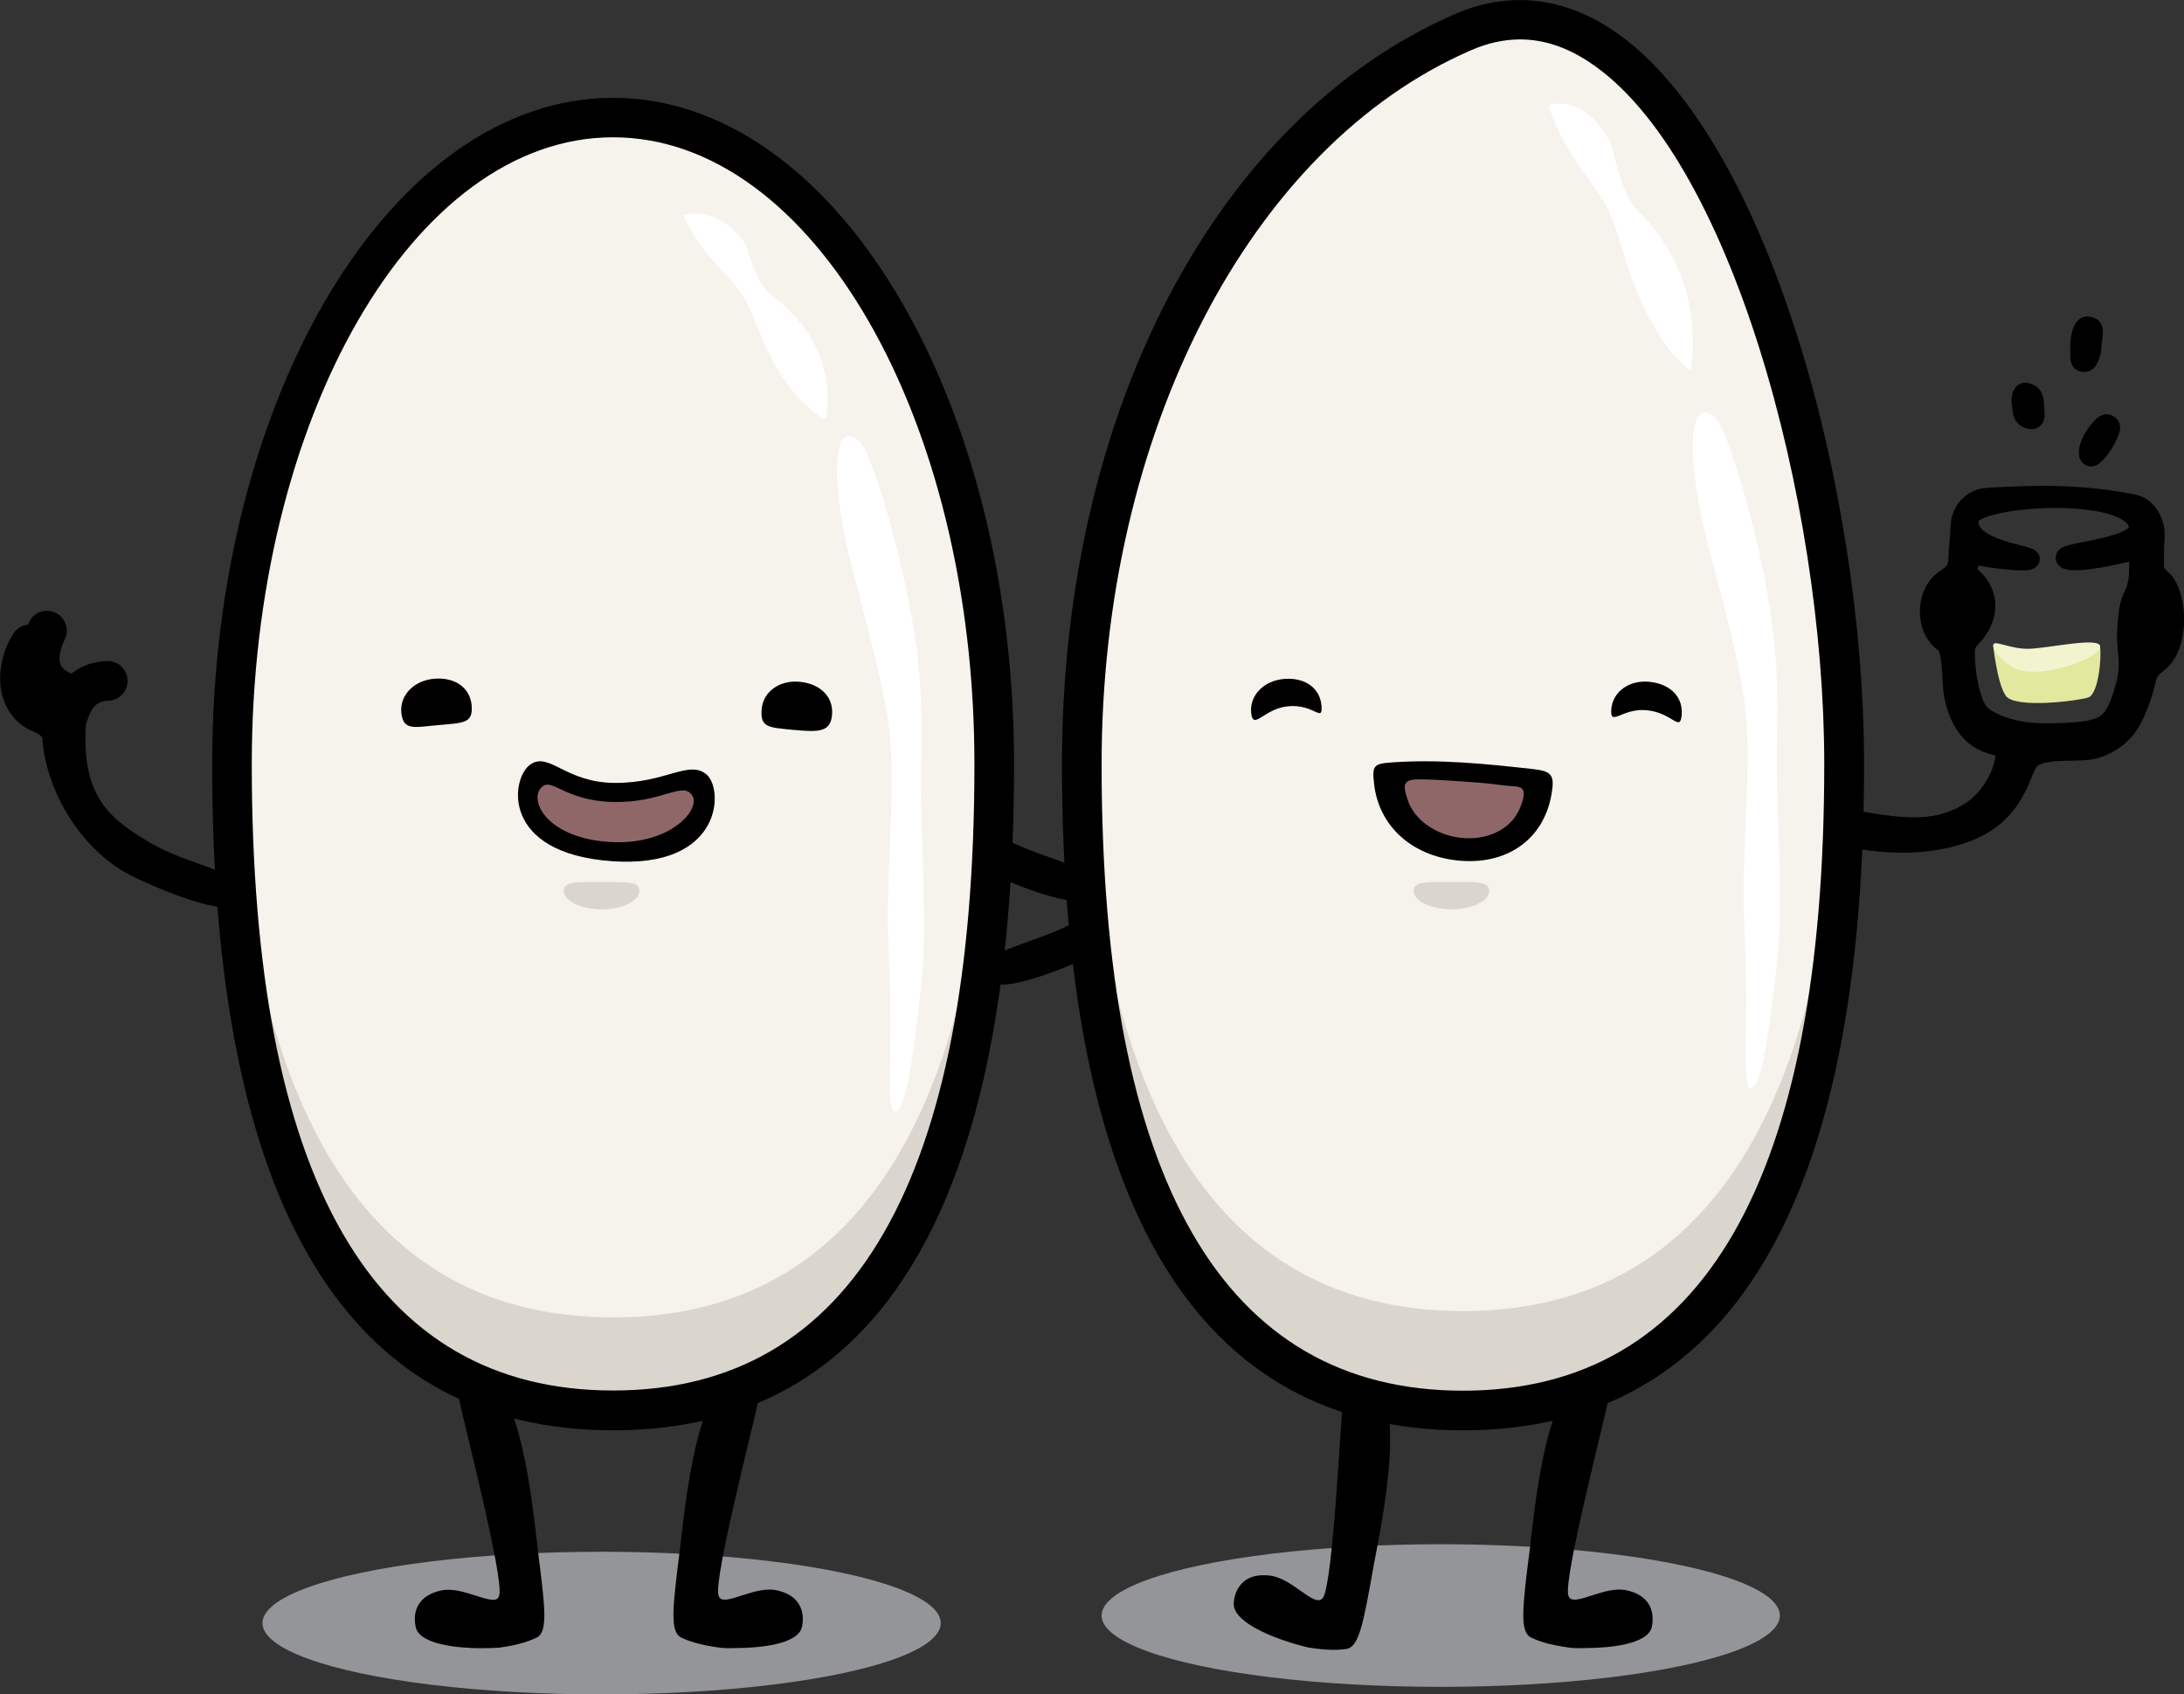 <?xml version="1.0" encoding="utf-8"?>
<!-- Generator: Adobe Illustrator 28.1.0, SVG Export Plug-In . SVG Version: 6.00 Build 0)  -->
<svg version="1.1" id="Layer_1" xmlns="http://www.w3.org/2000/svg" xmlns:xlink="http://www.w3.org/1999/xlink" x="0px" y="0px"
	 viewBox="0 0 110.25 85.53" style="enable-background:new 0 0 110.25 85.53;" xml:space="preserve">
<rect x="0" y="0" width="110.25" height="85.53" fill="#333333" stroke="none"/>
<style type="text/css">
	.st0{fill:#FFFFFF;}
	.st1{fill:#DEC0A6;}
	.st2{fill:url(#SVGID_1_);}
	.st3{fill:#F6F3EC;}
	.st4{fill:#DBD6CD;}
	.st5{fill:#906769;}
	.st6{fill:none;}
	.st7{fill:#E2E89D;}
	.st8{fill:#F1F4CE;}
	.st9{fill:#BCBEC0;}
	.st10{fill:#D1D3D4;}
	.st11{fill:#A6A198;}
	.st12{fill:#414042;}
	.st13{fill:#949598;}
	.st14{fill:#A7A9AB;}
	.st15{fill:#C0A788;}
	.st16{fill-rule:evenodd;clip-rule:evenodd;fill:#DEC0A6;}
	.st17{fill:#F2E7DA;}
	.st18{fill:#FEFEFE;}
	.st19{fill:#97867A;}
	.st20{fill:#FFFFFF;stroke:#000000;stroke-width:0.5;stroke-linecap:round;stroke-linejoin:round;stroke-miterlimit:10;}
	.st21{stroke:#FFFFFF;stroke-width:0.5;stroke-miterlimit:10;}
	.st22{fill:none;stroke:#DA3832;stroke-width:0.5;stroke-linecap:round;stroke-linejoin:round;stroke-miterlimit:10;}
	.st23{fill:#97867A;stroke:#97867A;stroke-width:0.5;stroke-linecap:round;stroke-linejoin:round;stroke-miterlimit:10;}
	.st24{fill:url(#SVGID_00000060007252349900676050000015439170086856943014_);}
	.st25{fill:url(#SVGID_00000003076455620355315500000005863741279556447652_);}
	.st26{fill:url(#SVGID_00000061450685282916789140000001909569350360888709_);}
	.st27{fill:url(#SVGID_00000144327272036492909520000009347703621302761092_);}
	.st28{fill:url(#SVGID_00000007395154592670747200000016377764660702426030_);}
	.st29{fill:url(#SVGID_00000065036446958798630710000001006323256099222964_);}
	.st30{fill:url(#SVGID_00000084516295476848448940000008641448319635719853_);}
	.st31{fill:url(#SVGID_00000100382214005971721520000011424490415690584220_);}
	.st32{fill:url(#SVGID_00000173157527050750485000000000918575455973234106_);}
	.st33{fill:url(#SVGID_00000101785851554450612460000005332261532110809988_);}
	.st34{fill:url(#SVGID_00000126303940673247822600000012466833514759483803_);}
	.st35{fill:url(#SVGID_00000130611830660806958940000007208185675804635062_);}
	.st36{fill:url(#SVGID_00000030480624992027711350000010338775889123796355_);}
	.st37{fill:url(#SVGID_00000111157061232390291270000008690813987208841655_);}
	.st38{fill:url(#SVGID_00000082328636727909426930000016805149779659877272_);}
	.st39{fill:url(#SVGID_00000131327482139465168900000000034893541998887838_);}
	.st40{fill:url(#SVGID_00000096028965307656730160000010570650726580744103_);}
	.st41{fill:url(#SVGID_00000000196279420664617250000010646475381457645231_);}
	.st42{fill:url(#SVGID_00000169551652209901234300000003346847217377156998_);}
	.st43{fill:url(#SVGID_00000058576295918213447000000017681131599242107320_);}
	.st44{fill:url(#SVGID_00000117677420247944682040000006229927302428967826_);}
	.st45{fill:url(#SVGID_00000045576962041852487620000016369361512821439401_);}
	.st46{fill:url(#SVGID_00000072275479729835690250000000678583246297857435_);}
	.st47{fill:url(#SVGID_00000001658019640938340140000012301888846289628318_);}
	.st48{fill:url(#SVGID_00000036231384033833906180000003764192590227903913_);}
	.st49{fill:url(#SVGID_00000091017447734951242960000004301796304259767442_);}
	.st50{fill:url(#SVGID_00000012464829842305818910000000000216726403103385_);}
	.st51{fill:url(#SVGID_00000093879356864137325060000007913454225807393452_);}
	.st52{fill:url(#SVGID_00000005263954729859521050000000441513547404212652_);}
	.st53{fill:url(#SVGID_00000103231756306247437340000014752454269914731962_);}
	.st54{fill:url(#SVGID_00000089556004236973475170000013516082487841021568_);}
	.st55{fill:url(#SVGID_00000000935054032410361210000013050183361818890901_);}
	.st56{fill:url(#SVGID_00000036249647437367432380000004600801070561206941_);}
	.st57{fill:url(#SVGID_00000116913902276044923070000002667412929663987389_);}
	.st58{fill:url(#SVGID_00000023978094858879377310000013178007095827136407_);}
	.st59{fill:url(#SVGID_00000145744813378317148380000011637296424482091420_);}
	.st60{fill:url(#SVGID_00000130622322675290910400000010575699414278039176_);}
	.st61{fill:url(#SVGID_00000165223439272149200530000006228202980878328490_);}
	.st62{fill:url(#SVGID_00000141439173674271839260000008737467566035778462_);}
	.st63{fill:url(#SVGID_00000114067445906978617100000009010551323296344969_);}
	.st64{fill:url(#SVGID_00000126317915205907328510000009649575830709544093_);}
	.st65{fill:url(#SVGID_00000094590107780547417830000007351593548227332012_);}
	.st66{fill:url(#SVGID_00000114759890663451990000000010028774537423274378_);}
	.st67{fill:url(#SVGID_00000091728374382605933900000010566499458852859776_);}
	.st68{fill:url(#SVGID_00000134938795331801507420000011523440212188768932_);}
	.st69{fill:url(#SVGID_00000109710280510953499220000008470824328517568682_);}
	.st70{fill:url(#SVGID_00000006709263475054137110000018395012867367533742_);}
	.st71{fill:url(#SVGID_00000182516250363238038490000000124597408979373449_);}
	.st72{fill:url(#SVGID_00000009564245781423953680000014351541703116731836_);}
	.st73{fill:url(#SVGID_00000103956908536168973590000018407846502513478025_);}
	.st74{fill:url(#SVGID_00000069388151288237680080000004692155495387901353_);}
	.st75{fill:url(#SVGID_00000079486936520865915240000017156650118787044776_);}
	.st76{fill:url(#SVGID_00000127744850969774951080000007277087085962427541_);}
	.st77{fill:url(#SVGID_00000036236280617845741920000015055669757540847268_);}
	.st78{fill:url(#SVGID_00000137849500540690055130000009127724400471928194_);}
	.st79{fill:url(#SVGID_00000021828236329169341080000005582950419231183289_);}
	.st80{fill:url(#SVGID_00000078031067867936895930000001263142754375554977_);}
	.st81{fill:url(#SVGID_00000117676889674790322460000015298969092853867945_);}
	.st82{fill:url(#SVGID_00000073714021617920043910000015854626724672084653_);}
	.st83{fill:url(#SVGID_00000006679911551299603560000000424050468723768468_);}
	.st84{fill:url(#SVGID_00000116212972660547884520000007120272724626327962_);}
	.st85{fill:url(#SVGID_00000011740102451615692900000003059857485561000873_);}
	.st86{fill:url(#SVGID_00000163073133055442870870000009011885790392872846_);}
	.st87{fill:url(#SVGID_00000108271765134206985800000013945873642666234276_);}
	.st88{fill:url(#SVGID_00000013194800322433946480000009214302803499550880_);}
	.st89{fill:url(#SVGID_00000060001423158382790880000007492884085827215504_);}
	.st90{fill:url(#SVGID_00000049940026343186027650000005954115692310187956_);}
	.st91{fill:url(#SVGID_00000141448495579336675350000005421398802335183008_);}
	.st92{fill:url(#SVGID_00000128462217835998394220000006445063333087818408_);}
	.st93{fill:url(#SVGID_00000071537341082205962720000010367996826493009290_);}
	.st94{fill:url(#SVGID_00000127002305084554670360000012777527804970622626_);}
	.st95{fill:url(#SVGID_00000083793009733906254730000007860491389963900605_);}
	.st96{fill:url(#SVGID_00000097476413717887793260000010992505646655369887_);}
	.st97{fill:url(#SVGID_00000135676432355596805460000008806746847925264060_);}
	.st98{fill:url(#SVGID_00000145016470894248990200000011648398473226303408_);}
	.st99{fill:url(#SVGID_00000160183882845939644600000016396545795435099568_);}
	.st100{fill:url(#SVGID_00000039135382362274506680000005792211509072446396_);}
	.st101{fill:url(#SVGID_00000139272832524440222390000002086915119844598661_);}
	.st102{fill:url(#SVGID_00000079474149625204055180000005477151138060225947_);}
	.st103{fill:url(#SVGID_00000151541596295279943320000001763515830856056490_);}
	.st104{fill:url(#SVGID_00000054973277989554403510000013854999865807751334_);}
	.st105{fill:url(#SVGID_00000064323053895994066850000016690975344113811099_);}
	.st106{fill:url(#SVGID_00000011723907263374649780000009150943333409579396_);}
	.st107{fill:url(#SVGID_00000160911786722689212330000017806557731455184062_);}
	.st108{fill:url(#SVGID_00000019665007539884284740000007611500411649167256_);}
	.st109{fill:url(#SVGID_00000106141226077095860720000017291617354516932271_);}
	.st110{fill:url(#SVGID_00000047746779804611900790000008311957712678728332_);}
	.st111{fill:url(#SVGID_00000020391879037119947640000002660621454941924264_);}
	.st112{fill:url(#SVGID_00000036940406081754452400000010977096946193946554_);}
	.st113{fill:url(#SVGID_00000080167051412648446060000011346423614157379767_);}
	.st114{fill:url(#SVGID_00000040577275190989991780000013253808721516678557_);}
	.st115{fill:url(#SVGID_00000084525008754079611570000008841905128303643567_);}
	.st116{fill:url(#SVGID_00000165927394174275435760000008659201078206163896_);}
	.st117{fill:url(#SVGID_00000029742465468845748930000008155568614203231116_);}
	.st118{fill:url(#SVGID_00000138541214782687895190000010288510548311102900_);}
	.st119{fill:url(#SVGID_00000098910558216516617720000005438204884852951740_);}
	.st120{fill:url(#SVGID_00000078009908682262902330000017630536054561620362_);}
	.st121{fill:url(#SVGID_00000008849363116578411060000010599491213612648333_);}
	.st122{fill:url(#SVGID_00000134960906092802664790000011825629245692102559_);}
	.st123{fill:url(#SVGID_00000152967208041145273450000004193080819171950998_);}
	.st124{fill:url(#SVGID_00000006707219695521460900000005928146649757065633_);}
	.st125{fill:url(#SVGID_00000060739579364348278000000005890115535698486183_);}
	.st126{fill:url(#SVGID_00000113344389387916266510000002953777260072113299_);}
	.st127{fill:url(#SVGID_00000150085859671031105040000017614090052008790920_);}
	.st128{fill:url(#SVGID_00000120528208180572380020000015476046345569992341_);}
	.st129{fill:url(#SVGID_00000153704094328526431700000012975507524914182796_);}
	.st130{fill:url(#SVGID_00000080192589276030984690000016687230339601396117_);}
	.st131{fill:url(#SVGID_00000100340582827331768720000016072533757493290626_);}
	.st132{fill:url(#SVGID_00000070116189669399235750000006735203685358769822_);}
	.st133{fill:url(#SVGID_00000093177912778941017700000003906059948211728802_);}
	.st134{fill:url(#SVGID_00000172421669937339302530000000646327924856054711_);}
	.st135{fill:url(#SVGID_00000038376325693236415900000013509327788570102426_);}
	.st136{fill:url(#SVGID_00000098212326553499842070000002455213697010117560_);}
	.st137{fill:url(#SVGID_00000168826344862138910220000007567349570508101530_);}
	.st138{fill:url(#SVGID_00000125594479933355170460000017426762229312814755_);}
	.st139{fill:url(#SVGID_00000043421242673228078440000000201629319239805594_);}
	.st140{fill:url(#SVGID_00000037691624661279358840000016304599926976248197_);}
	.st141{fill:url(#SVGID_00000119078558838844849310000007806266573315008942_);}
	.st142{fill:url(#SVGID_00000101066451304723198810000000459266976943018632_);}
	.st143{fill:url(#SVGID_00000183243728290095131780000000554897858728498066_);}
	.st144{fill:url(#SVGID_00000043447632721387100410000014782600056961043590_);}
	.st145{fill:url(#SVGID_00000151524558244509248790000018211283372762371485_);}
	.st146{fill:url(#SVGID_00000118383985858035471460000007010819792661086857_);}
	.st147{fill:url(#SVGID_00000034804108582577761050000007029005546442523556_);}
	.st148{fill:url(#SVGID_00000066489804790969089000000005417688282557432719_);}
	.st149{fill:url(#SVGID_00000133494696776273008650000015541003056921627819_);}
	.st150{fill:url(#SVGID_00000147188585034966614030000007603105656568624026_);}
	.st151{fill:url(#SVGID_00000093895856622737808440000013472456668957901242_);}
	.st152{fill:url(#SVGID_00000021080108458441724790000010002933399943038887_);}
	.st153{fill:url(#SVGID_00000114055588159298940590000011195097279626359181_);}
	.st154{fill:url(#SVGID_00000068659711482284176490000011027054491338021269_);}
	.st155{fill:url(#SVGID_00000107582736364889353960000006320051351936698244_);}
	.st156{fill:url(#SVGID_00000017481639280633295000000005632917660373398912_);}
	.st157{fill:url(#SVGID_00000111183089287482901900000014188629199214987420_);}
	.st158{fill:url(#SVGID_00000019675039259105370350000008706336789432896162_);}
	.st159{fill:url(#SVGID_00000168832266984361904780000011937834273842501528_);}
	.st160{fill:url(#SVGID_00000090255030445776063450000006300348329272236697_);}
	.st161{fill:url(#SVGID_00000081616628900292690290000005961542119658821030_);}
	.st162{fill:url(#SVGID_00000021822358458177819630000007406022388355042471_);}
	.st163{fill:url(#SVGID_00000099638321540412991770000000362585207880754317_);}
	.st164{fill:url(#SVGID_00000032651058814156091920000015296222969942920839_);}
	.st165{fill:url(#SVGID_00000181799809327059223050000008189348863323534264_);}
	.st166{fill:url(#SVGID_00000016784375511822331890000000012440573380821679_);}
	.st167{fill:url(#SVGID_00000029742416035754063240000015907942594617264031_);}
	.st168{fill:url(#SVGID_00000016762839742410592250000016469356975597736331_);}
	.st169{fill:url(#SVGID_00000091702740218291743700000004474130586137630897_);}
	.st170{fill:url(#SVGID_00000098935500239955907540000015649616214408573831_);}
	.st171{fill:url(#SVGID_00000159443973433872119820000011843979663530226825_);}
	.st172{fill:url(#SVGID_00000113310958301196791890000017589931049099840664_);}
	.st173{fill:url(#SVGID_00000039111243129243312050000007594736529187465137_);}
	.st174{fill:url(#SVGID_00000169531500326662498100000008428491319729451421_);}
	.st175{fill:url(#SVGID_00000131353393943621715520000017896944334580602559_);}
	.st176{fill:url(#SVGID_00000037677626307584235880000003303215257626840737_);}
	.st177{fill:url(#SVGID_00000148649752245536340140000015477666036907076226_);}
	.st178{fill:url(#SVGID_00000095317001770362819970000017710663822879854005_);}
	.st179{fill:url(#SVGID_00000041986218080955160240000010212965743028257459_);}
	.st180{fill:url(#SVGID_00000032621870761037267770000006286306063480754348_);}
	.st181{fill:url(#SVGID_00000173881383876992193540000015675951397168342941_);}
	.st182{fill:url(#SVGID_00000160173921928214601760000018225656963398019476_);}
	.st183{fill:url(#SVGID_00000093893660884244393260000009465216306517183667_);}
	.st184{fill:url(#SVGID_00000025439960713048468380000007810759094778999709_);}
	.st185{fill:url(#SVGID_00000082368515052481881030000016392966027666602149_);}
	.st186{fill:url(#SVGID_00000137126304659321067670000005342755079509916081_);}
	.st187{fill:url(#SVGID_00000130641215061345339080000004943551609122274724_);}
	.st188{fill:url(#SVGID_00000106851270007556395370000017666962844384720009_);}
	.st189{fill:url(#SVGID_00000015323767983846768090000011978460156430811559_);}
	.st190{fill:url(#SVGID_00000023280019920674187860000014922751975838554551_);}
	.st191{fill:url(#SVGID_00000019664193882957661860000008475305041107134655_);}
	.st192{fill:url(#SVGID_00000178905736669172713730000013805087994079851426_);}
	.st193{fill:url(#SVGID_00000135661734817500525190000005441716927426133642_);}
	.st194{fill:url(#SVGID_00000064347163173901047160000007716447122293360030_);}
	.st195{fill:url(#SVGID_00000110460579805398918720000010014417186165777576_);}
	.st196{fill:url(#SVGID_00000114789874116753546340000002079392313684517268_);}
	.st197{fill:url(#SVGID_00000028327306825921680470000017118626994515552700_);}
	.st198{fill:url(#SVGID_00000123433711749132877220000006868440760138409373_);}
	.st199{fill:url(#SVGID_00000142162968940777832940000011928282120266595250_);}
	.st200{fill:url(#SVGID_00000111173701192022139560000014564139415201151890_);}
	.st201{fill:url(#SVGID_00000128482296392635703950000006921431124787029140_);}
	.st202{fill:url(#SVGID_00000121975795601256921710000009264731523275230358_);}
	.st203{fill:url(#SVGID_00000024681676175154126840000007217209831563469238_);}
	.st204{fill:url(#SVGID_00000004510625086797503240000018400466829430419134_);}
	.st205{fill:url(#SVGID_00000172427568351234115800000001398805552837636539_);}
	.st206{fill:url(#SVGID_00000148633781385778070590000016637900653292040345_);}
	.st207{fill:url(#SVGID_00000021802818002081505080000010669966111254818954_);}
	.st208{fill:url(#SVGID_00000163786423346315321220000016759027616037439901_);}
	.st209{fill:url(#SVGID_00000139282520042289742340000010271837676783636414_);}
	.st210{fill:url(#SVGID_00000172422450750990474410000010182283226032107670_);}
	.st211{fill:url(#SVGID_00000073682167865858582380000008188396632128100750_);}
	.st212{fill:url(#SVGID_00000029765602243981157060000006688842710664000390_);}
	.st213{fill:url(#SVGID_00000110473293235671882170000016374452156289590931_);}
	.st214{fill:url(#SVGID_00000151524321807159171370000003294009703055342526_);}
	.st215{fill:url(#SVGID_00000098915532346382777180000007940380194481557897_);}
	.st216{fill:url(#SVGID_00000142150956331858840480000017435526787347310269_);}
	.st217{fill:url(#SVGID_00000061450090598821471320000006094661616740253593_);}
	.st218{fill:url(#SVGID_00000032613374191247424270000015599366753212936072_);}
	.st219{fill:url(#SVGID_00000096775878617766279620000006021275221993129614_);}
	.st220{fill:url(#SVGID_00000181772236002212946990000000433983646525536416_);}
	.st221{fill:url(#SVGID_00000138575386662559361850000001717219243039258261_);}
	.st222{fill:url(#SVGID_00000071523799820724065940000016641199200699680900_);}
	.st223{fill:url(#SVGID_00000165213231688923250800000013497414621405228696_);}
	.st224{fill:url(#SVGID_00000073692814768538815380000008975630315832728979_);}
	.st225{fill:url(#SVGID_00000150799341367183176480000001590547603346983600_);}
	.st226{fill:url(#SVGID_00000108995261526054912760000004142591334080401033_);}
	.st227{fill:url(#SVGID_00000013171406594798306660000007467016806195644292_);}
	.st228{fill:url(#SVGID_00000162347335574516429020000018292522765981329340_);}
	.st229{fill:url(#SVGID_00000090986884499518125700000007679116185798419900_);}
	.st230{fill:url(#SVGID_00000041985060778332396780000004788602175375296703_);}
	.st231{fill:url(#SVGID_00000099657505345096269490000017035204314636785832_);}
	.st232{fill:url(#SVGID_00000046338636858944193410000001718817324045963920_);}
	.st233{fill:url(#SVGID_00000042709481303322211780000012409500089492192899_);}
	.st234{fill:url(#SVGID_00000003787709496258234340000001370137947491106441_);}
	.st235{fill:url(#SVGID_00000080912766440358286950000015940213457793103014_);}
	.st236{fill:url(#SVGID_00000032639579877056217150000010073127080107468956_);}
	.st237{fill:url(#SVGID_00000165946175248268931420000018116847553730237617_);}
	.st238{fill:url(#SVGID_00000076578891159446237960000001606786531117984411_);}
	.st239{fill:url(#SVGID_00000020396645731363705620000008266099282758561701_);}
	.st240{fill:url(#SVGID_00000137091505919248046450000007003059470227325576_);}
	.st241{fill:url(#SVGID_00000002372497780081932160000005563074449890267271_);}
	.st242{fill:url(#SVGID_00000130639523189633889170000008503794262277524922_);}
	.st243{fill:url(#SVGID_00000139987375487263057700000008277996966154135190_);}
	.st244{fill:url(#SVGID_00000154398859844880460510000003094514312226353576_);}
	.st245{fill:url(#SVGID_00000049182832976026448750000003691021579839094161_);}
	.st246{fill:url(#SVGID_00000027583156183767747790000005717738296605017731_);}
	.st247{fill:url(#SVGID_00000152256563069775429210000011063468086180051121_);}
	.st248{fill:url(#SVGID_00000162341389494875161300000005763049321137638296_);}
	.st249{fill:url(#SVGID_00000115477062140577798610000016297812146042520726_);}
	.st250{fill:url(#SVGID_00000062876548292715743310000017357508687288227752_);}
	.st251{fill:url(#SVGID_00000137101248637072656930000011483495448702121645_);}
	.st252{fill:url(#SVGID_00000003811580317518991030000005375855091230938802_);}
	.st253{fill:url(#SVGID_00000094610783261358322080000017610639544689055116_);}
	.st254{fill:url(#SVGID_00000050656289835228450120000010737641938938405815_);}
	.st255{fill:url(#SVGID_00000170262471001085474780000005204021238938985405_);}
	.st256{fill:url(#SVGID_00000098215298482527581310000001052639268481165243_);}
	.st257{fill:url(#SVGID_00000046311777874516801080000015908001713967500684_);}
	.st258{fill:url(#SVGID_00000023972925649010019120000016158186551363392644_);}
	.st259{fill:url(#SVGID_00000049940991885744381790000017705616653283698105_);}
	.st260{fill:url(#SVGID_00000098906895838366897860000002864257476625248656_);}
	.st261{fill:url(#SVGID_00000144318054660852313900000013912520617735806652_);}
	.st262{fill:url(#SVGID_00000180327238870458457270000013344485466716736442_);}
	.st263{fill:url(#SVGID_00000165203582289081766760000007005901931550089358_);}
	.st264{fill:url(#SVGID_00000142892293568365601820000007589111596979933319_);}
	.st265{fill:url(#SVGID_00000008869384832346400840000014712771531065167037_);}
	.st266{fill:url(#SVGID_00000170280092770900760560000014153792801002118585_);}
	.st267{fill:url(#SVGID_00000164493595136369731510000016243724782256340403_);}
	.st268{fill:url(#SVGID_00000016067517825260957700000001088674215877257604_);}
	.st269{fill:url(#SVGID_00000052792926092441409390000001546259547849267353_);}
	.st270{fill:url(#SVGID_00000022548714340061902880000007301435426944958628_);}
	.st271{fill:url(#SVGID_00000015322607564480817450000017652305302977420453_);}
	.st272{fill:url(#SVGID_00000118387145851866111930000018388115605143475366_);}
	.st273{fill:url(#SVGID_00000111151599546876153550000014755401923273351566_);}
	.st274{fill:url(#SVGID_00000183963635411724371080000001190930785101692310_);}
	.st275{fill:url(#SVGID_00000078006957698071495540000000876119366099918761_);}
	.st276{fill:url(#SVGID_00000005262180175024615580000014692154326311119269_);}
	.st277{fill:url(#SVGID_00000052080709946413510000000010908334529520392584_);}
	.st278{fill:url(#SVGID_00000175289229796884727940000008798967937586933159_);}
	.st279{fill:url(#SVGID_00000019666763102193565270000006134201397144209028_);}
	.st280{fill:url(#SVGID_00000044158787901362901110000007286556081574787976_);}
	.st281{fill:url(#SVGID_00000071560544774597415420000005637232371624157072_);}
	.st282{fill:url(#SVGID_00000115496257855117169050000005129147761935835315_);}
	.st283{fill:url(#SVGID_00000119117306640864292860000004516692623152480928_);}
	.st284{fill:url(#SVGID_00000009565920624930608920000011225554644550968980_);}
	.st285{fill:url(#SVGID_00000139978421083156691370000006412235990989487290_);}
	.st286{fill:url(#SVGID_00000117671583030668088330000013195039246970543760_);}
	.st287{fill:url(#SVGID_00000170259368200241175030000001704002288285268639_);}
	.st288{fill:url(#SVGID_00000116939482228991511290000010175454929927650981_);}
	.st289{fill:url(#SVGID_00000170265239497237689290000009218159951878108835_);}
	.st290{fill:url(#SVGID_00000054264294722862867800000007562141392458792120_);}
	.st291{fill:url(#SVGID_00000139281834457573963430000005843463238216863364_);}
	.st292{fill:url(#SVGID_00000008121916076641751560000002453610380407489455_);}
	.st293{fill:url(#SVGID_00000025404949275072920240000012934977241461836685_);}
	.st294{fill:url(#SVGID_00000170252424997831757830000017316526962603447483_);}
	.st295{fill:url(#SVGID_00000002360976719889197530000011489875497616862868_);}
	.st296{fill:url(#SVGID_00000164481507100333581130000011137661515784670341_);}
	.st297{fill:url(#SVGID_00000022533724307728972930000013974789041586525327_);}
	.st298{fill:url(#SVGID_00000025420151521559943510000017230601287074344326_);}
	.st299{fill:url(#SVGID_00000111193164450742442030000016961033226206988438_);}
	.st300{fill:url(#SVGID_00000142893449382312092940000008369733796458577297_);}
	.st301{fill:url(#SVGID_00000045581340142660943660000017193436560503073963_);}
	.st302{fill:url(#SVGID_00000143592262380392309690000005525134306209253809_);}
	.st303{fill:url(#SVGID_00000039842398401945846040000008844752684981058466_);}
	.st304{fill:url(#SVGID_00000113346560992288613580000008529505721856523668_);}
	.st305{fill:url(#SVGID_00000104697020113991335540000015345102130317149323_);}
	.st306{fill:url(#SVGID_00000164472774134296120250000002643593591471152016_);}
	.st307{fill:url(#SVGID_00000079458167939938824320000007478990090252970891_);}
	.st308{fill:url(#SVGID_00000062907045842948621320000004681021416758139020_);}
	.st309{fill:url(#SVGID_00000109751514893232802870000009832870589605911478_);}
	.st310{fill:url(#SVGID_00000183230135181822902110000013543441300656397246_);}
	.st311{fill:url(#SVGID_00000026879325066727039700000005390383270831633597_);}
	.st312{fill:url(#SVGID_00000137094387085216394330000016318382751791749002_);}
	.st313{fill:url(#SVGID_00000018932060619497437700000001011375222617613958_);}
	.st314{fill:url(#SVGID_00000037659060629363263090000017293472672293165444_);}
	.st315{fill:url(#SVGID_00000028301906019019848200000016587937290314849409_);}
	.st316{fill:url(#SVGID_00000060715338305781359770000016536445747210418322_);}
	.st317{fill:url(#SVGID_00000032629442671583218390000012968058082639036041_);}
	.st318{fill:url(#SVGID_00000160899523243182745770000011479747408371254179_);}
	.st319{fill:url(#SVGID_00000067925290452279849430000018415498670979432639_);}
	.st320{fill:url(#SVGID_00000113332904654177586970000003151533695222765497_);}
	.st321{fill:url(#SVGID_00000000933304803052920840000005130138470514582913_);}
	.st322{fill:url(#SVGID_00000054978775831985127130000004589625983241070726_);}
	.st323{fill:url(#SVGID_00000062166039708256335470000011858694577796899242_);}
	.st324{fill:url(#SVGID_00000111161913654969573190000008988459068051974053_);}
	.st325{fill:url(#SVGID_00000016063142769333384810000003866088942744152991_);}
	.st326{fill:url(#SVGID_00000022550739314040301650000017013016390472914364_);}
	.st327{fill:url(#SVGID_00000127753319622715424540000001701084036811425210_);}
	.st328{fill:url(#SVGID_00000123442234104571169550000014649432797241861512_);}
	.st329{fill:url(#SVGID_00000093137536884521197150000007278162397117725576_);}
	.st330{fill:url(#SVGID_00000075129623053200468640000010422610183485558705_);}
	.st331{fill:url(#SVGID_00000067200693046962004400000018055494088378404769_);}
	.st332{fill:url(#SVGID_00000158022120260108047280000018208171468384819587_);}
	.st333{fill:url(#SVGID_00000023278033552056302040000016250789621952729263_);}
	.st334{fill:url(#SVGID_00000095317449846251013940000014464425624282025106_);}
	.st335{fill:url(#SVGID_00000087388665948906878360000004722075813820979093_);}
	.st336{fill:url(#SVGID_00000033356825178104440490000017625480238924118447_);}
	.st337{fill:url(#SVGID_00000037692516595341075990000015276055407490528446_);}
	.st338{fill:url(#SVGID_00000106148750574312561270000004992654549298796183_);}
	.st339{fill:url(#SVGID_00000093142198085824551460000009039723080290294667_);}
	.st340{fill:url(#SVGID_00000049904838164086103070000003658972001239390393_);}
	.st341{fill:url(#SVGID_00000024724249100305774290000007089054941153659551_);}
	.st342{fill:url(#SVGID_00000036219130811179535610000017248588764415917981_);}
	.st343{fill:url(#SVGID_00000150785692602437493960000008561822260873940103_);}
	.st344{fill:url(#SVGID_00000067229644934845848520000010102078148835778213_);}
	.st345{fill:url(#SVGID_00000003064648284523938130000010213022566661252017_);}
	.st346{fill:url(#SVGID_00000007418637928804435620000004425120528591908783_);}
	.st347{fill:url(#SVGID_00000103245634899814243840000017601103105488404106_);}
	.st348{fill:url(#SVGID_00000075858433516252724730000006651718092778456704_);}
	.st349{fill:url(#SVGID_00000121969234259026398440000002749062394061640105_);}
	.st350{fill:url(#SVGID_00000137107527739213475550000010573784128490210233_);}
	.st351{fill:url(#SVGID_00000180348565513622106170000016585828515895657110_);}
	.st352{fill:url(#SVGID_00000118376202282352964660000015714257674994643078_);}
	.st353{fill:url(#SVGID_00000002359503631931094860000009453948314486756024_);}
	.st354{fill:url(#SVGID_00000138549294165553734790000015813152134831159951_);}
	.st355{fill:url(#SVGID_00000047054707441107228350000007821207556871620736_);}
	.st356{fill:url(#SVGID_00000023967493149213117670000000301007488233137838_);}
	.st357{fill:url(#SVGID_00000163777428133169083470000015494277866593750955_);}
	.st358{fill:url(#SVGID_00000178922950253567940970000003166069914206882232_);}
	.st359{fill:url(#SVGID_00000137117211556317450040000011755619348297010333_);}
	.st360{fill:url(#SVGID_00000142171790863618936430000000233405642404943290_);}
	.st361{fill:url(#SVGID_00000149360666900694915020000010947877287086900403_);}
	.st362{fill:url(#SVGID_00000092442468666903416540000005009523031953058972_);}
	.st363{fill:url(#SVGID_00000024683355422403967050000011993747498702245777_);}
	.st364{fill:url(#SVGID_00000183958392201951984870000000046064238188833191_);}
	.st365{fill:url(#SVGID_00000120526217578280657840000000447562368619864454_);}
	.st366{fill:url(#SVGID_00000003796772131584791140000008941047335933574587_);}
	.st367{fill:url(#SVGID_00000009573145253443887170000013812909476710577542_);}
	.st368{fill:url(#SVGID_00000085247764774199264120000004072787449250668976_);}
	.st369{fill:url(#SVGID_00000000219978805735684420000011124148709194337694_);}
	.st370{fill:url(#SVGID_00000112621335151885402270000012624425814944288167_);}
	.st371{fill:url(#SVGID_00000119819405162508183780000007100525660918679471_);}
	.st372{fill:url(#SVGID_00000023239192319752130980000000648789337934584200_);}
	.st373{fill:url(#SVGID_00000093147971374188809760000013759442686373979834_);}
	.st374{fill:url(#SVGID_00000178895142020789572990000012429529807760799645_);}
	.st375{fill:url(#SVGID_00000142887705449582119490000010735152010585670059_);}
	.st376{fill:url(#SVGID_00000024706369126462697870000012387322315711418280_);}
	.st377{fill:url(#SVGID_00000031894594255733247300000004224037038950132402_);}
	.st378{fill:url(#SVGID_00000139278311706560382990000015533271515829105550_);}
	.st379{fill:url(#SVGID_00000153670370491934932650000012525433643232600193_);}
	.st380{fill:url(#SVGID_00000100382816990052622890000003072595803770553740_);}
	.st381{fill:url(#SVGID_00000178188017854411349770000008314458428359449749_);}
	.st382{fill:url(#SVGID_00000090256516280689593300000002294274560569723802_);}
	.st383{fill:url(#SVGID_00000097470413003287846620000010557913220342940298_);}
	.st384{fill:url(#SVGID_00000052804503559099879060000009898205888741925524_);}
	.st385{fill:url(#SVGID_00000034064341646045847730000016704111117451870909_);}
	.st386{fill:url(#SVGID_00000014634679737357790630000010119434202903636390_);}
	.st387{fill:url(#SVGID_00000158021432402605908980000002797566975443332273_);}
	.st388{fill:url(#SVGID_00000145035629347700298960000011359533925473763714_);}
	.st389{fill:url(#SVGID_00000092444971022446282140000011330695755902469279_);}
	.st390{fill:url(#SVGID_00000032650651981290551750000001589709950490277506_);}
	.st391{fill:url(#SVGID_00000057855747480068558760000012859955471730688409_);}
	.st392{fill:url(#SVGID_00000020371382801075585740000016750740222001896099_);}
	.st393{fill:url(#SVGID_00000049205866932670349240000009068851591986250384_);}
	.st394{fill:url(#SVGID_00000008869029003928305910000014944919906688510607_);}
	.st395{fill:url(#SVGID_00000087377166803292116960000008600054045063199417_);}
	.st396{fill:url(#SVGID_00000011726684020210390150000011815985753901821084_);}
	.st397{fill:url(#SVGID_00000181771243861573612540000015866798616574201241_);}
	.st398{fill:url(#SVGID_00000008844798573442594430000004751895888489075632_);}
	.st399{fill:url(#SVGID_00000015344131792697099910000007926759521697916855_);}
	.st400{fill:url(#SVGID_00000072980790135422759700000013936248428935903875_);}
	.st401{fill:url(#SVGID_00000136404216174808084740000015665531841875390865_);}
	.st402{fill:url(#SVGID_00000126297176839684110320000014092149389023446420_);}
	.st403{fill:url(#SVGID_00000177464564468921423020000001330460804632602028_);}
	.st404{fill:url(#SVGID_00000115491694814355396680000013206400964350290612_);}
	.st405{fill:url(#SVGID_00000117637238474801952890000016724216141352436140_);}
	.st406{fill:url(#SVGID_00000151540980952680173700000013604477372660996249_);}
	.st407{fill:url(#SVGID_00000095320939074471818010000010879566840286034096_);}
	.st408{fill:url(#SVGID_00000132805916868308256440000017328534470419493776_);}
	.st409{fill:url(#SVGID_00000093866764470302248080000015795369497495802789_);}
	.st410{fill:url(#SVGID_00000083057148774718956250000007077656600271963024_);}
	.st411{fill:url(#SVGID_00000163042901058710286660000002648754506708791700_);}
	.st412{fill:url(#SVGID_00000176042637781445052340000008598217868300940948_);}
	.st413{fill:url(#SVGID_00000128462886017910897540000000760331112843141527_);}
	.st414{fill:url(#SVGID_00000131353894788499525040000011422692952483581574_);}
	.st415{fill:url(#SVGID_00000057845801945779334310000010851596696118021507_);}
	.st416{fill:url(#SVGID_00000160896343661928696670000010735674872733174422_);}
	.st417{fill:url(#SVGID_00000172405035821044123100000014910204615890252946_);}
	.st418{fill:url(#SVGID_00000129910697197207095170000012291023774844125601_);}
	.st419{fill:url(#SVGID_00000062164456801249925580000012771221554790047929_);}
	.st420{fill:url(#SVGID_00000000195099388225214000000012571792257375848628_);}
	.st421{fill:url(#SVGID_00000073705307971370566550000013816463415304498562_);}
	.st422{fill:url(#SVGID_00000106133259582002685190000016720503899772994994_);}
	.st423{fill:url(#SVGID_00000029022250595742076700000017236803315297648014_);}
	.st424{fill:url(#SVGID_00000010275425393419868730000006541777066415173271_);}
	.st425{fill:url(#SVGID_00000176729380118896326880000004309907534637758127_);}
	.st426{fill:url(#SVGID_00000028314973923440566800000016919040266664707509_);}
	.st427{fill:url(#SVGID_00000079481769821122371470000010228657538577910175_);}
	.st428{fill:url(#SVGID_00000119096486419508872440000016696417163185019787_);}
	.st429{fill:url(#SVGID_00000118366391254119635950000007075978478907448502_);}
	.st430{fill:url(#SVGID_00000171696557399794518480000015725738416789240496_);}
	.st431{fill:url(#SVGID_00000085938793772616643170000005667532264744004019_);}
	.st432{fill:url(#SVGID_00000123426117831369706790000008736136942837524366_);}
	.st433{fill:url(#SVGID_00000080921693370730777430000001887542020376746884_);}
	.st434{fill:url(#SVGID_00000177460221132071524300000015272730577302677131_);}
	.st435{fill:url(#SVGID_00000072999198217505836130000015791947975511352754_);}
	.st436{fill:url(#SVGID_00000079469899518239959280000004971623640603886268_);}
	.st437{fill:url(#SVGID_00000005984020525438385650000013543163295322699916_);}
	.st438{fill:url(#SVGID_00000064313925651296759510000008412581017619338673_);}
	.st439{fill:url(#SVGID_00000143576787488129824330000001060589719373125044_);}
	.st440{fill:url(#SVGID_00000103244184614963745910000013118323460681064356_);}
	.st441{fill:url(#SVGID_00000014632057803546857270000001290661856821861252_);}
	.st442{fill:url(#SVGID_00000149373844810716387000000002133046297025397938_);}
	.st443{fill:url(#SVGID_00000069357277588465776960000005522261837570158504_);}
	.st444{fill:url(#SVGID_00000141444054851898666870000017856737638777160607_);}
	.st445{fill:url(#SVGID_00000052097837662456670030000011869016954594886573_);}
	.st446{fill:url(#SVGID_00000000218229250310421730000017469392445170213511_);}
	.st447{fill:url(#SVGID_00000052787403247437552620000017009779033049337233_);}
	.st448{fill:url(#SVGID_00000050661914249745266980000001724521984017524634_);}
	.st449{fill:url(#SVGID_00000027580237355080892380000016479310640532856454_);}
	.st450{fill:url(#SVGID_00000007408840444343727470000003209623307335742374_);}
	.st451{stroke:#FFFFFF;stroke-width:0.25;stroke-miterlimit:10;}
	.st452{fill:url(#SVGID_00000168098700013235461040000005416100507548309169_);}
	.st453{fill:none;stroke:#DEC0A6;stroke-width:0.25;stroke-miterlimit:10;}
	.st454{fill:#E6E7E8;}
	.st455{fill:#659E5D;}
	.st456{fill:#FCFCFB;}
	.st457{fill:#A27D56;}
	.st458{fill:url(#SVGID_00000160185575613459263200000009443041533593134230_);}
	.st459{fill:url(#SVGID_00000019641703539577734850000004910578957734382979_);}
	.st460{fill:#7AA759;}
	.st461{fill:#5B884A;}
	.st462{fill:#9DC374;}
	.st463{fill:#C6D289;}
	.st464{fill:#F0EFED;}
	.st465{fill:#374B31;}
	.st466{fill:#845F41;}
	.st467{fill:url(#SVGID_00000158027459938968874050000001465979383589144988_);}
	.st468{fill:none;stroke:#DA3832;stroke-miterlimit:10;}
	.st469{fill:none;stroke:#000000;stroke-miterlimit:10;}
	.st470{fill:#DA3832;}
	.st471{fill:#573A4E;}
	.st472{stroke:#000000;stroke-width:0.5;stroke-linecap:round;stroke-linejoin:round;stroke-miterlimit:10;}
	.st473{stroke:#000000;stroke-width:0.25;stroke-linecap:round;stroke-linejoin:round;stroke-miterlimit:10;}
	.st474{fill:#906769;stroke:#000000;stroke-width:0.5;stroke-linecap:round;stroke-linejoin:round;stroke-miterlimit:10;}
	.st475{stroke:#000000;stroke-linecap:round;stroke-linejoin:round;stroke-miterlimit:10;}
	.st476{fill:#FFFFFF;stroke:#FFFFFF;stroke-width:0.5;stroke-miterlimit:10;}
	.st477{fill:#DA3832;stroke:#DA3832;stroke-linecap:round;stroke-linejoin:round;stroke-miterlimit:10;}
	.st478{fill:#AAC978;}
	.st479{fill:#D7CFC6;}
	.st480{fill:#82B160;}
	.st481{fill:#648D4B;}
	.st482{fill:#DEC0A6;stroke:#DEC0A6;stroke-width:0.5;stroke-linecap:round;stroke-linejoin:round;stroke-miterlimit:10;}
	.st483{fill:none;stroke:#000000;stroke-width:0.1;stroke-linecap:round;stroke-linejoin:round;stroke-miterlimit:10;}
	.st484{fill:none;stroke:#000000;stroke-width:1.5;stroke-linecap:round;stroke-linejoin:round;stroke-miterlimit:10;}
	.st485{fill:none;stroke:#DA3832;stroke-width:5;stroke-linecap:round;stroke-linejoin:round;}
	.st486{fill-rule:evenodd;clip-rule:evenodd;}
	.st487{fill:#99C555;}
	.st488{fill:#D8DF50;}
	.st489{fill:none;stroke:#000000;stroke-width:2;stroke-linecap:round;stroke-linejoin:round;stroke-miterlimit:10;}
	.st490{fill:#84B555;}
	.st491{fill:#FEFEFD;}
	.st492{fill:none;stroke:#DA3832;stroke-width:0.5;stroke-miterlimit:10;}
	.st493{fill:url(#SVGID_00000083077885331515880440000000781736702634487461_);}
	.st494{fill:#BD9C72;}
	.st495{stroke:#000000;stroke-miterlimit:10;}
	.st496{fill:none;stroke:#DA3832;stroke-width:5;stroke-linecap:round;stroke-linejoin:round;stroke-dasharray:11.514,11.514;}
	.st497{fill:none;stroke:#DA3832;stroke-width:5;stroke-linecap:round;stroke-linejoin:round;stroke-dasharray:12,12;}
	.st498{fill:none;stroke:#DA3832;stroke-width:5;stroke-linecap:round;stroke-linejoin:round;stroke-dasharray:11.556,11.556;}
	.st499{stroke:#000000;stroke-width:0.5;stroke-miterlimit:10;}
	.st500{stroke:#000000;stroke-width:0.25;stroke-miterlimit:10;}
	.st501{fill:url(#SVGID_00000007421533041212227290000004940172088641162681_);}
	.st502{fill:url(#SVGID_00000142896461831122740840000012255711753277205144_);}
</style>
<g>
	<ellipse class="st13" cx="30.37" cy="81.93" rx="17.12" ry="3.6"/>
	<g>
		<ellipse class="st3" cx="30.95" cy="38.57" rx="19.24" ry="32.63"/>
		<path class="st4" d="M30.95,66.5c-13.96,0-18.75-13.17-19.2-29.92c-0.02,0.66-0.04,1.32-0.04,1.99c0,18.02,4.53,32.63,19.24,32.63
			s19.24-14.61,19.24-32.63c0-0.67-0.02-1.33-0.04-1.99C49.7,53.33,44.91,66.5,30.95,66.5z"/>
		<path d="M30.95,72.2c-13.43,0-20.24-11.32-20.24-33.63c0-18.55,9.08-33.63,20.24-33.63s20.24,15.09,20.24,33.63
			C51.19,60.88,44.38,72.2,30.95,72.2z M30.95,6.93c-10.06,0-18.24,14.19-18.24,31.63c0,20.99,6.14,31.63,18.24,31.63
			c12.1,0,18.24-10.64,18.24-31.63C49.19,21.12,41.01,6.93,30.95,6.93z"/>
	</g>
	<g>
		<g>
			<g>
				<path d="M23.85,69.56c-0.42,0.15-0.64,0.62-0.48,1.04c0.02,0.05,2.31,9.03,2.01,9.99c-0.3,0.96-1.89-0.35-3.06-0.12
					s-1.28,1.04-1.14,1.62c0.21,0.87,3.05,0.99,4.01,0.86c0.95-0.13,1.46-0.32,1.79-0.47c0.49-0.22,0.31-1.56-0.06-4.48
					c-0.37-2.92-1.51-7-1.6-7.24C25.16,70.35,24.27,69.4,23.85,69.56z"/>
				<path d="M24.33,83.2c-1.22,0-3.14-0.19-3.34-1.05c-0.1-0.44-0.05-0.86,0.16-1.18c0.22-0.35,0.61-0.58,1.14-0.69
					c0.56-0.11,1.17,0.09,1.71,0.26c0.43,0.14,0.87,0.28,1.07,0.18c0.04-0.02,0.09-0.06,0.13-0.18c0.26-0.85-1.85-8.98-2.02-9.89
					c-0.09-0.22-0.08-0.5,0.04-0.74c0.11-0.25,0.31-0.43,0.56-0.53l0,0c2.47-0.72,3.15,7.1,3.34,8.61l0.01,0.1
					c0.4,3.14,0.55,4.31-0.07,4.59c-0.33,0.15-0.85,0.35-1.85,0.49C25.05,83.18,24.72,83.2,24.33,83.2z"/>
			</g>
		</g>
	</g>
	<g>
		<g>
			<g>
				<path d="M37.63,69.57c0.42,0.15,0.64,0.62,0.48,1.04c-0.02,0.05-2.31,9.03-2.01,9.99c0.3,0.96,1.89-0.35,3.06-0.12
					c1.17,0.23,1.28,1.04,1.14,1.62c-0.21,0.87-3.05,0.99-4.01,0.86c-0.95-0.13-1.46-0.32-1.79-0.47c-0.49-0.22-0.31-1.56,0.06-4.48
					c0.37-2.92,1.51-7,1.6-7.24C36.31,70.36,37.21,69.41,37.63,69.57z"/>
				<path d="M36.26,83.16c-1-0.14-1.51-0.33-1.85-0.49c-0.61-0.28-0.47-1.46-0.07-4.59l0.01-0.1c0.19-1.5,0.87-9.33,3.34-8.61l0,0
					c0.25,0.09,0.45,0.28,0.56,0.53c0.11,0.25,0.13,0.52,0.04,0.74c-0.16,0.91-2.28,9.05-2.02,9.89c0.04,0.12,0.09,0.16,0.13,0.18
					c0.2,0.11,0.64-0.04,1.07-0.18c0.54-0.17,1.15-0.37,1.71-0.26c0.54,0.11,0.92,0.34,1.14,0.69c0.2,0.32,0.26,0.74,0.16,1.18
					c-0.21,0.86-2.12,1.05-3.34,1.05C36.75,83.21,36.43,83.19,36.26,83.16z"/>
			</g>
		</g>
	</g>
	<g>
		<path class="st499" d="M2.38,37.19c0.15,2.57,1.9,5.66,4.6,6.91c2.7,1.26,5.16,1.96,5.16,1.05c0-0.91-2.77-1.25-4.72-2.41
			c-1.95-1.17-3.6-2.35-3.33-6.22c0.17-0.45,0.33-1.38,1.37-1.4c0.41-0.01,0.74-0.36,0.73-0.77c-0.01-0.41-0.35-0.74-0.77-0.73
			c-0.78,0.02-1.35,0.3-1.76,0.67c-0.04-0.02-0.07-0.04-0.11-0.05c0,0-0.52-0.15-0.71-0.57c-0.21-0.45,0-1.07,0.21-1.51
			c0.18-0.37,0.02-0.82-0.35-1C2.39,31,2.02,31.09,1.81,31.33c-0.04,0.05-0.08,0.11-0.11,0.17c-0.05,0.09-0.07,0.18-0.11,0.28
			c-0.23-0.02-0.47,0.06-0.63,0.24c-0.02,0.02-0.04,0.05-0.06,0.08c-0.66,0.99-0.93,2.56-0.24,3.65S2.15,36.6,2.38,37.19z"/>
	</g>
	<g>
		<path d="M30.88,43.47c-5.62-0.4-5.09-4.18-4.12-4.87c0.97-0.69,1.76,0.92,4.31,0.92s3.68-1.16,4.58-0.44S36.5,43.87,30.88,43.47z"
			/>
	</g>
	<g>
		<path class="st5" d="M30.9,40.48c2.51,0.07,3.53-1.05,4.03-0.35c0.5,0.7-1.09,2.57-4.17,2.37c-3.08-0.2-4.02-2-3.48-2.69
			C27.81,39.12,28.39,40.41,30.9,40.48z"/>
	</g>
	<g>
		<path d="M22.14,36.6c-1.24,0.11-1.78,0.3-1.88-0.62c-0.09-0.89,0.64-1.64,1.68-1.72c1.05-0.08,1.8,0.47,1.87,1.36
			C23.88,36.5,23.43,36.49,22.14,36.6z"/>
	</g>
	<g>
		<path d="M40.02,36.84c-1.24-0.12-1.65-0.12-1.57-1.04c0.07-0.9,0.93-1.5,1.96-1.38c1.05,0.12,1.68,0.79,1.59,1.69
			C41.91,36.97,41.31,36.96,40.02,36.84z"/>
	</g>
	<path class="st4" d="M32.28,44.96c0,0.52-0.86,0.94-1.91,0.94c-1.06,0-1.91-0.42-1.91-0.94s0.86-0.43,1.91-0.43
		C31.43,44.54,32.28,44.44,32.28,44.96z"/>
	<g>
		<path class="st0" d="M44.94,37.34c0.26,3.27-0.28,7.19-0.07,10.93c0.23,5.16-0.19,7.85,0.33,7.84c0.52,0,0.91-2.8,1.31-6.4
			c0.32-2.88-0.02-7.17-0.02-10c0.03-2.77,0.09-4.42-0.18-6.63c-0.56-4.59-2.16-9.54-2.68-10.44c-0.54-0.98-1.95-1.5-1.12,3.72
			C42.93,29,44.66,34.02,44.94,37.34z"/>
	</g>
	<g>
		<g>
			<g>
				<path class="st0" d="M34.62,10.81c1.26-0.21,2.41,0.54,3.02,1.54c0.39,1.09,0.6,2.14,1.64,2.82c1.79,1.46,2.78,3.5,2.43,5.87
					c-0.01,0.07-0.07,0.11-0.14,0.1c-1.06-0.66-1.71-1.55-2.26-2.42c-0.87-1.31-1.23-3.02-1.97-4.04s-1.87-1.76-2.77-3.66
					C34.51,10.94,34.53,10.83,34.62,10.81L34.62,10.81z"/>
			</g>
		</g>
	</g>
	<g>
		<path class="st472" d="M54.61,46.63c-1.95,1.17-4.72,1.51-4.72,2.41c0,0.91,2.46,0.21,5.16-1.05L54.61,46.63z"/>
	</g>
</g>
<g>
	<ellipse class="st13" cx="72.73" cy="81.55" rx="17.12" ry="3.6"/>
	<g>
		<g>
			<path class="st3" d="M93.1,38.57c0,18.02-4.53,32.63-19.24,32.63S54.61,56.59,54.61,38.57S62.8,6.43,73.85,1.62
				S93.1,20.54,93.1,38.57z"/>
			<path class="st4" d="M73.85,66.18c-13.82,0-18.66-12.91-19.19-29.42c-0.02,0.6-0.05,1.2-0.05,1.81
				c0,18.02,4.53,32.63,19.24,32.63c14.71,0,19.24-14.61,19.24-32.63c0-0.71-0.02-1.44-0.04-2.16
				C92.58,53.09,87.78,66.18,73.85,66.18z"/>
			<path d="M73.85,72.2c-13.43,0-20.24-11.32-20.24-33.63c0-17.76,7.79-32.62,19.84-37.86c2.64-1.15,5.37-0.89,7.87,0.75
				C89.21,6.63,94.1,24.75,94.1,38.57C94.1,60.88,87.28,72.2,73.85,72.2z M76.74,1.99c-0.82,0-1.64,0.18-2.49,0.55
				C63.1,7.38,55.61,21.86,55.61,38.57c0,20.99,6.14,31.63,18.24,31.63c12.1,0,18.24-10.64,18.24-31.63
				c0-13.35-4.77-30.78-11.87-35.44C79.07,2.37,77.91,1.99,76.74,1.99z"/>
		</g>
	</g>
	<g>
		<g>
			<g>
				<path d="M68.75,69.76c-0.44,0.02-0.79,0.41-0.77,0.86c0,0.06-0.48,9.31-1.05,10.14s-1.7-0.9-2.89-1.02
					c-1.18-0.12-1.53,0.61-1.57,1.21c-0.06,0.9,2.62,1.85,3.57,2.01s1.48,0.13,1.85,0.08c0.53-0.07,0.76-1.4,1.28-4.3
					c0.51-2.9,0.64-7.13,0.62-7.39C69.78,70.9,69.2,69.73,68.75,69.76z"/>
				<path d="M65.16,82.92c-1.17-0.36-2.94-1.11-2.88-2c0.03-0.45,0.21-0.83,0.5-1.08c0.32-0.27,0.75-0.37,1.3-0.31
					c0.57,0.06,1.09,0.43,1.56,0.76c0.37,0.26,0.74,0.53,0.97,0.48c0.04-0.01,0.11-0.03,0.18-0.13c0.5-0.73,0.9-9.13,1.01-10.04
					c-0.02-0.24,0.08-0.5,0.26-0.7c0.18-0.2,0.43-0.32,0.7-0.33l0,0c2.58,0.04,0.9,7.72,0.63,9.21l-0.02,0.1
					c-0.55,3.11-0.76,4.28-1.43,4.36c-0.37,0.05-0.91,0.08-1.91-0.08C65.85,83.11,65.54,83.04,65.16,82.92z"/>
			</g>
		</g>
	</g>
	<g>
		<g>
			<g>
				<path d="M80.53,69.57c0.42,0.15,0.64,0.62,0.48,1.04c-0.02,0.05-2.31,9.03-2.01,9.99c0.3,0.96,1.89-0.35,3.06-0.12
					s1.28,1.04,1.14,1.62c-0.21,0.87-3.05,0.99-4.01,0.86c-0.95-0.13-1.46-0.32-1.79-0.47c-0.49-0.22-0.31-1.56,0.06-4.48
					c0.37-2.92,1.51-7,1.6-7.24C79.21,70.36,80.11,69.41,80.53,69.57z"/>
				<path d="M79.16,83.16c-1-0.14-1.51-0.33-1.85-0.49c-0.61-0.28-0.47-1.46-0.07-4.59l0.01-0.1c0.19-1.5,0.87-9.33,3.34-8.61l0,0
					c0.25,0.09,0.45,0.28,0.56,0.53c0.11,0.25,0.13,0.52,0.04,0.74c-0.16,0.91-2.28,9.05-2.02,9.89c0.04,0.12,0.09,0.16,0.13,0.18
					c0.2,0.11,0.64-0.04,1.07-0.18c0.54-0.17,1.15-0.37,1.71-0.26c0.54,0.11,0.92,0.34,1.14,0.69c0.2,0.32,0.26,0.74,0.16,1.18
					c-0.21,0.86-2.12,1.05-3.34,1.05C79.65,83.21,79.33,83.19,79.16,83.16z"/>
			</g>
		</g>
	</g>
	<g>
		<path class="st472" d="M49.88,43.76c2.7,1.26,5.16,1.96,5.16,1.05c0-0.91-2.77-1.25-4.72-2.41L49.88,43.76z"/>
	</g>
	<g>
		<path d="M65.04,35.65c-1.24,0.11-1.78,1.25-1.88,0.34c-0.09-0.89,0.64-1.64,1.68-1.72c1.05-0.08,1.8,0.47,1.87,1.36
			C66.78,36.5,66.33,35.53,65.04,35.65z"/>
	</g>
	<g>
		<path d="M83.12,35.85c-1.24-0.12-1.85,0.87-1.78-0.05c0.07-0.9,0.93-1.5,1.96-1.38c1.05,0.12,1.68,0.79,1.59,1.69
			C84.81,36.97,84.42,35.97,83.12,35.85z"/>
	</g>
	<path class="st4" d="M75.18,44.96c0,0.52-0.86,0.94-1.91,0.94s-1.91-0.42-1.91-0.94s0.86-0.43,1.91-0.43S75.18,44.44,75.18,44.96z"
		/>
	<g>
		<path class="st0" d="M88.14,36.15c0.26,3.27-0.28,7.19-0.07,10.93c0.23,5.16-0.19,7.85,0.33,7.84c0.52,0,0.91-2.8,1.31-6.4
			c0.32-2.88-0.02-7.17-0.02-10c0.03-2.77,0.09-4.42-0.18-6.63c-0.56-4.59-2.16-9.54-2.68-10.44c-0.54-0.98-1.95-1.5-1.12,3.72
			C86.14,27.82,87.86,32.83,88.14,36.15z"/>
	</g>
	<g>
		<g>
			<g>
				<path class="st0" d="M78.3,5.27c1.26-0.27,2.41,0.71,3.02,2c0.39,1.4,0.6,2.77,1.64,3.65c1.79,1.89,2.78,4.53,2.43,7.59
					c-0.01,0.09-0.07,0.15-0.14,0.13c-1.06-0.85-1.71-2.01-2.26-3.13c-0.87-1.7-1.23-3.91-1.97-5.23S79.14,8,78.24,5.53
					C78.19,5.45,78.2,5.3,78.3,5.27L78.3,5.27z"/>
			</g>
		</g>
	</g>
	<g>
		<g>
			<path class="st495" d="M109.23,29.36c-0.17-0.2-0.49-0.41-0.49-0.64c0.01-0.51-0.02-1.03,0.03-1.53c0.07-0.8-0.38-1.59-1.06-1.73
				c-2.5-0.51-4.87-0.5-7.41-0.33c-0.74,0.05-1.3,0.65-1.33,1.42c-0.02,0.54-0.09,1.08-0.11,1.62c-0.02,0.45-0.13,0.75-0.58,1.02
				c-1.11,0.66-1.16,2.58-0.09,3.27c0.39,0.25,0.35,2.14,0.43,2.56c0.27,1.38,0.91,2.46,2.41,2.65c0.55,0.07,0,2.4-1.69,3.39
				c-1.69,0.99-3.36,0.79-6.21,0.25l-0.02,0.87c0,0,3.02,0.88,5.93-0.1c2.91-0.98,2.89-3.32,3.49-3.8c0.62-0.49,2-0.33,2.85-0.42
				c0.92-0.09,1.88-0.79,2.27-1.63c0.38-0.73,0.57-1.46,0.7-1.98c0.13-0.51,0.4-0.63,0.72-0.92
				C109.96,32.5,109.95,30.26,109.23,29.36z M107.95,27.71c0.02,0.91,0.15,1.61-0.3,2.48c-0.23,0.44-0.31,1.75-0.27,2.28
				c0.08,1.06,0.16,1.33-0.13,2.34c-0.5,1.71-0.9,2.05-2.7,2.16c-1.42,0.09-2.84,0.11-4.17-0.61c-0.41-0.22-0.64-0.52-0.78-0.93
				c-0.29-0.81-0.4-1.65-0.41-2.51c0-0.3,0.08-0.51,0.31-0.74c0.9-0.91,1.01-2.17,0.06-3.01c-0.46-0.41-0.1-0.7-0.04-1.21
				c0.76,0.2,2.94,0.47,2.95,0.26c0-0.21-3.42-0.49-3.07-2.08c0.25-1.15,8.23-1.64,8.55,0.38c0.32,1.13-3.7,1.33-3.68,1.63
				S106.01,28.24,107.95,27.71z"/>
		</g>
		<g>
			<path class="st499" d="M105.44,16.23c0.71,0.09,0.4,0.8,0.39,1.28c0,0.14-0.03,0.28-0.07,0.42c-0.09,0.31-0.23,0.63-0.61,0.59
				c-0.42-0.05-0.39-0.42-0.39-0.73C104.75,17.64,104.7,16.13,105.44,16.23z"/>
		</g>
		<g>
			<path class="st499" d="M105.22,22.6c0.13-0.5,0.41-0.92,0.77-1.27c0.17-0.16,0.38-0.25,0.61-0.08c0.23,0.16,0.2,0.39,0.11,0.61
				c-0.17,0.45-0.42,0.86-0.75,1.21c-0.16,0.17-0.36,0.31-0.6,0.16C105.15,23.08,105.19,22.84,105.22,22.6z"/>
		</g>
		<g>
			<path class="st499" d="M101.79,20.27c0.01-0.45,0.17-0.77,0.54-0.69c0.71,0.15,0.58,0.8,0.63,1.31c0.04,0.33-0.18,0.58-0.52,0.51
				C101.76,21.26,101.87,20.66,101.79,20.27z"/>
		</g>
	</g>
	<g>
		<g>
			<path class="st7" d="M106.01,32.64c0.09,0.55-0.08,2.41-0.6,2.57c-0.52,0.17-3.67,0.57-4.15-0.08c-0.47-0.65-0.65-2.73-0.65-2.52
				C101.9,33.84,105.92,32.09,106.01,32.64z"/>
		</g>
	</g>
	<g>
		<g>
			<path class="st8" d="M102.41,32.75c-0.99,0.02-1.85-0.53-1.79-0.14c0.06,0.39,0.76,1.04,1.24,1.2c1.51,0.44,4.16-0.65,4.16-1.17
				S103.39,32.73,102.41,32.75z"/>
		</g>
	</g>
	<path d="M73.53,43.43c-2.29-0.26-3.91-1.74-4.16-3.82c-0.12-1-0.03-1.06,0.97-1.13c2.36-0.16,4.7,0.08,7.04,0.34
		c0.97,0.11,1.11,0.31,0.94,1.28C77.92,42.4,76.03,43.71,73.53,43.43z"/>
	<g>
		<path class="st5" d="M75.12,39.55c0.44,0.05,0.89,0.12,1.33,0.14c0.45,0.02,0.53,0.24,0.44,0.62c-0.21,0.85-0.71,1.46-1.53,1.78
			c-1.63,0.65-3.75-0.17-4.28-1.66c-0.32-0.91-0.23-1.11,0.71-1.09C72.9,39.36,75.12,39.54,75.12,39.55z"/>
	</g>
</g>
</svg>
